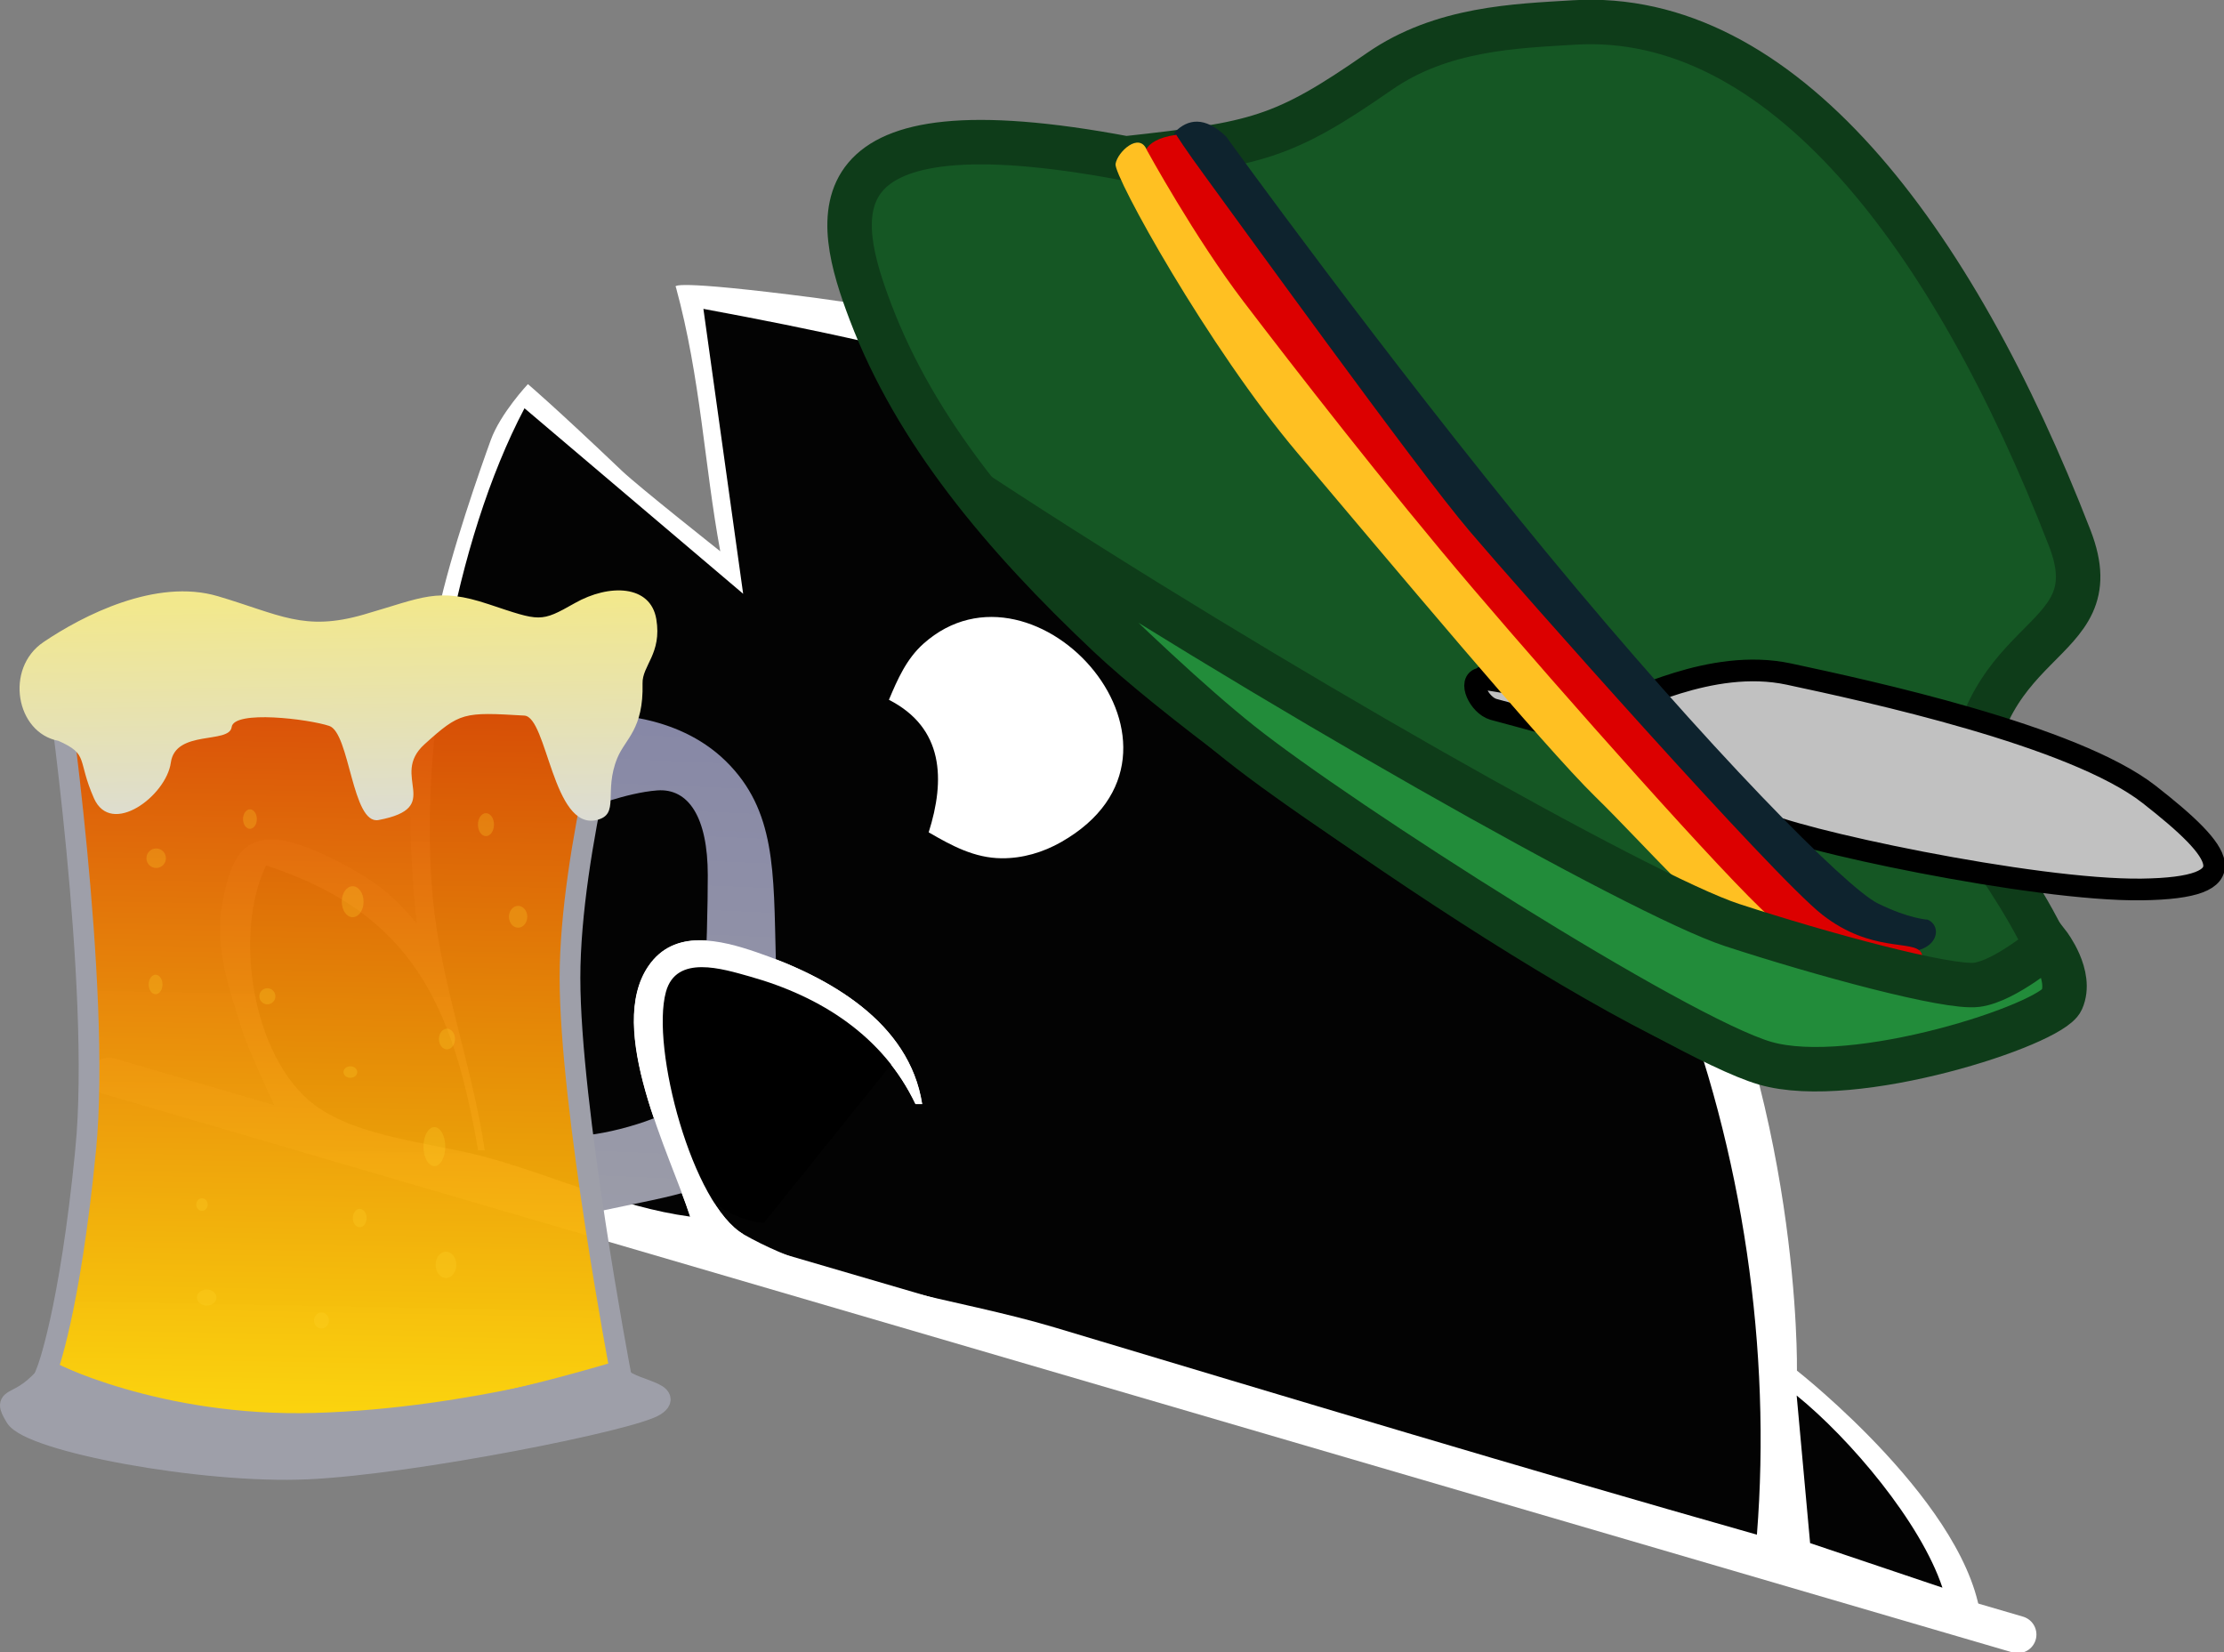 <?xml version="1.0" encoding="UTF-8" standalone="no"?>
<!-- Created with Inkscape (http://www.inkscape.org/) -->

<svg
   version="1.1"
   id="svg1"
   width="107.409"
   height="79.804"
   viewBox="0 0 107.409 79.804"
   sodipodi:docname="spatenfisch.svg"
   inkscape:version="1.3 (0e150ed6c4, 2023-07-21)"
   xml:space="preserve"
   xmlns:inkscape="http://www.inkscape.org/namespaces/inkscape"
   xmlns:sodipodi="http://sodipodi.sourceforge.net/DTD/sodipodi-0.dtd"
   xmlns:xlink="http://www.w3.org/1999/xlink"
   xmlns="http://www.w3.org/2000/svg"
   xmlns:svg="http://www.w3.org/2000/svg"><rect x="0" y="0" width="107.409" height="79.804" fill="#808080" stroke="none"/><defs
     id="defs1"><linearGradient
       id="linearGradient13"
       inkscape:collect="always"><stop
         style="stop-color:#9e9fa9;stop-opacity:1;"
         offset="0"
         id="stop13" /><stop
         style="stop-color:#8081a5;stop-opacity:1;"
         offset="1"
         id="stop14" /></linearGradient><linearGradient
       id="linearGradient11"
       inkscape:collect="always"><stop
         style="stop-color:#f2e88d;stop-opacity:1;"
         offset="0"
         id="stop11" /><stop
         style="stop-color:#dcdcd3;stop-opacity:1;"
         offset="1"
         id="stop12" /></linearGradient><linearGradient
       id="linearGradient9"
       inkscape:collect="always"><stop
         style="stop-color:#d84606;stop-opacity:0.983;"
         offset="0"
         id="stop9" /><stop
         style="stop-color:#ffd609;stop-opacity:0.964;"
         offset="1"
         id="stop10" /></linearGradient><linearGradient
       inkscape:collect="always"
       xlink:href="#linearGradient9"
       id="linearGradient10"
       x1="-102.667"
       y1="24.196"
       x2="-103.342"
       y2="60.558"
       gradientUnits="userSpaceOnUse"
       gradientTransform="translate(112.254,3.449)" /><linearGradient
       inkscape:collect="always"
       xlink:href="#linearGradient11"
       id="linearGradient12"
       x1="-103.253"
       y1="21.502"
       x2="-103.077"
       y2="32.2"
       gradientUnits="userSpaceOnUse"
       gradientTransform="translate(112.254,3.449)" /><linearGradient
       inkscape:collect="always"
       xlink:href="#linearGradient13"
       id="linearGradient14"
       x1="-85.723"
       y1="54.675"
       x2="-84.19"
       y2="19.164"
       gradientUnits="userSpaceOnUse"
       gradientTransform="translate(112.254,3.449)" /></defs><sodipodi:namedview
     id="namedview1"
     pagecolor="#676767"
     bordercolor="#999999"
     borderopacity="1"
     inkscape:showpageshadow="0"
     inkscape:pageopacity="0"
     inkscape:pagecheckerboard="0"
     inkscape:deskcolor="#d1d1d1"
     inkscape:zoom="8.34386"
     inkscape:cx="59.085363"
     inkscape:cy="48.59861"
     inkscape:window-width="1885"
     inkscape:window-height="1190"
     inkscape:window-x="0"
     inkscape:window-y="0"
     inkscape:window-maximized="1"
     inkscape:current-layer="g8"
     showgrid="false" /><g
     inkscape:groupmode="layer"
     inkscape:label="Image"
     id="g1"
     transform="translate(3.251,6.597)"><path
       style="fill:#ffffff;stroke:none;stroke-width:1px;stroke-linecap:butt;stroke-linejoin:miter;stroke-opacity:1"
       d="m 92.442,71.829 c -0.437,-5.6 -8.909,-12.231 -8.909,-12.231 0,0 0.225,-13.119 -5.889,-24.564 C 71.53,23.589 69.178,22.021 64.004,18.258 58.83,14.496 50.521,11.047 45.818,9.792 41.114,8.538 38.606,8.085 34.873,7.628 28.767,6.879 29.392,7.269 29.392,7.269 c 1.207,4.433 1.367,8.558 2.143,12.759 0,0 -3.953,-3.129 -4.743,-3.88 -3.293,-3.136 -4.547,-4.194 -4.547,-4.194 0,0 -1.323,1.406 -1.793,2.699 -0.47,1.293 -1.927,5.417 -2.554,8.357 -0.627,2.94 -1.294,6.075 -1.333,9.054 -0.039,2.979 0.314,5.958 0.314,5.958 0,0 -0.941,-1.254 -2.195,-2.077 -1.254,-0.823 -3.606,-2.077 -4.939,-1.999 -1.333,0.078 -1.889,0.976 -2.281,3.21 -0.392,2.234 0.587,4.666 0.94,5.881 0.353,1.215 2.106,4.826 2.106,4.826 z"
       id="path983"
       sodipodi:nodetypes="ccssssccscssscsssscc" /><path
       style="fill:#030303;stroke:none"
       d="m 30.72,8.32 1.92,13.76 -10.56,-8.96 c -3.393,6.439 -5.116,16.456 -4.426,23.68 0.398,4.16 1.902,8.072 2.506,12.16 H 19.84 C 18.628,41.918 16.635,37.493 9.6,35.2 c -1.575,3.217 -0.705,9.276 2.345,11.57 2.074,1.56 5.662,1.823 8.123,2.477 3.346,0.889 6.553,2.447 10.011,2.913 -0.988,-3.038 -4.113,-9.092 -2.002,-12.125 1.249,-1.795 3.456,-1.248 5.202,-0.65 3.496,1.198 7.381,3.368 8,7.335 h -0.32 c -1.561,-3.281 -4.569,-5.198 -8,-6.161 -1.315,-0.369 -3.558,-1.085 -4.058,0.74 -0.74,2.699 1.274,10.304 3.772,11.724 C 36.902,55.427 43.019,56.112 47.68,57.51 58.968,60.896 70.263,64.303 81.6,67.52 83.001,49.773 76.217,29.183 61.12,18.889 52.135,12.763 41.178,10.262 30.72,8.32 M 41.6,33.6 c 0.803,-2.532 0.739,-5.042 -1.92,-6.4 0.416,-0.991 0.848,-1.977 1.668,-2.709 5.432,-4.85 14.348,5.195 6.652,9.579 C 47.122,34.569 46.134,34.862 45.12,34.853 43.805,34.842 42.706,34.243 41.6,33.6 M 83.52,60.8 84.169,67.927 90.56,70.08 C 89.511,66.918 86.093,62.881 83.52,60.8 Z"
       id="path1"
       sodipodi:nodetypes="cccscccsscssccsssscscccsssccccc" /><path
       style="fill:#ffffff;stroke:#ffffff;stroke-width:1.8;stroke-linecap:round;stroke-linejoin:miter;stroke-dasharray:none;stroke-opacity:1"
       d="M 94.199,72.343 2.013,45.377"
       id="path982" /><g
       id="g8"
       transform="matrix(0.387,0.353,-0.353,0.387,41.267,-18.428)"><path
         style="fill:#155724;stroke:#0e3c19;stroke-width:4.1;stroke-linecap:butt;stroke-linejoin:miter;stroke-dasharray:none;stroke-opacity:1"
         d="m 38.966,14.797 c -25.399,15.678 -16.234,22.095 -7.839,26.339 10.445,5.28 22.753,6.994 36.372,7.212 15.363,0.246 63.247,-6.204 72.027,-12.789 8.78,-6.585 11.06,-15.285 14.83,-19.821 3.607,-4.341 -16.933,-8.153 -16.933,-8.153 -12.194,-13.157 -0.371,-20.499 -10.562,-25.566 -26.805,-13.329 -52.504,-18.056 -65.832,-4.309 -3.686,3.802 -8.643,8.573 -10.199,15.409 -2.407,10.576 -3.85,12.558 -11.865,21.678 z"
         id="path2"
         sodipodi:nodetypes="csssscsssc" /><path
         style="fill:#c1c1c1;stroke:#000000;stroke-width:2;stroke-linecap:butt;stroke-linejoin:miter;stroke-dasharray:none;stroke-opacity:1"
         d="m 95.466,28.16 c 7.671,-5.083 9.642,-5.299 10.673,-6.36 1.031,-1.061 3.613,-9.325 10.034,-13.074 6.421,-3.748 23.205,-13.516 32.01,-14.185 8.804,-0.669 12.636,0.157 5.401,6.938 -7.235,6.781 -27.153,18.439 -30.515,19.158 -3.362,0.719 -6.862,1.328 -10.597,2.287 -3.735,0.959 -12.98,5.951 -14.235,6.563 -1.254,0.612 -3.546,-0.379 -2.771,-1.326 z"
         id="path8"
         sodipodi:nodetypes="ssssssssss" /><path
         style="fill:#0e232e;stroke:none;stroke-width:1px;stroke-linecap:butt;stroke-linejoin:miter;stroke-opacity:1"
         d="m 44.433,7.079 c -2.737,-0.073 -3.705,1.186 -3.77,2.882 -0.069,1.787 34.81,7.761 51.661,9.756 16.851,1.995 39.407,5.145 45.619,2.716 6.48,-2.533 4.828,-6.256 2.938,-5.598 0,0 -1.33,1.108 -4.434,1.995 -3.104,0.887 -21.063,0 -44.344,-3.326 -23.281,-3.326 -47.67,-8.425 -47.67,-8.425 z"
         id="path3"
         sodipodi:nodetypes="cssscssc" /><path
         style="fill:#dc0000;stroke:none;stroke-width:1px;stroke-linecap:butt;stroke-linejoin:miter;stroke-opacity:1"
         d="m 40.932,10.059 c -2.217,2.661 -0.646,3.672 -0.646,3.672 0,0 23.28,5.764 37.47,7.538 14.19,1.774 44.122,5.321 49.887,5.321 5.765,0 12.195,-1.109 13.747,-2.217 1.552,-1.109 2.44,-4.448 1.11,-4.892 -1.331,-0.444 -3.327,3.119 -9.092,3.562 -5.765,0.443 -40.797,-3.326 -47.892,-4.213 -7.095,-0.887 -36.557,-7.043 -39.883,-7.708 -3.326,-0.665 -4.702,-1.062 -4.702,-1.062 z"
         id="path4"
         sodipodi:nodetypes="ccsssssssc" /><path
         style="fill:#ffc022;stroke:none;stroke-width:1px;stroke-linecap:butt;stroke-linejoin:miter;stroke-opacity:1"
         d="m 39.864,12.921 c -1.646,-0.784 -1.881,1.96 -1.254,2.9 0.627,0.941 17.634,6.718 30.383,8.381 12.749,1.663 35.062,4.683 41.602,4.905 6.541,0.222 14.855,1.33 21.063,0.222 6.208,-1.109 9.423,-0.222 10.088,-2.217 0.665,-1.996 0.776,-2.993 -0.111,-2.882 -0.887,0.111 -6.43,2.106 -11.64,2.217 -5.21,0.111 -28.299,-2.358 -40.605,-3.91 -12.305,-1.552 -26.187,-3.967 -33.504,-5.297 -7.317,-1.33 -16.023,-4.318 -16.023,-4.318 z"
         id="path5"
         sodipodi:nodetypes="csssssssssc" /><path
         style="fill:#228c3a;stroke:#0e3c19;stroke-width:4.1;stroke-linecap:butt;stroke-linejoin:miter;stroke-dasharray:none;stroke-opacity:1"
         d="m 49.673,46.89 c 31.356,-5.017 70.224,-13.932 78.22,-17.538 7.996,-3.606 18.657,-9.093 20.381,-11.131 1.725,-2.038 2.352,-7.212 2.352,-7.212 0,0 3.606,0.627 4.39,2.979 0.784,2.352 -8.623,18.97 -16.305,22.733 -7.682,3.763 -43.886,10.022 -55.644,10.805 -11.758,0.784 -33.394,-0.636 -33.394,-0.636 z"
         id="path6"
         sodipodi:nodetypes="csscsssc" /></g><g
       id="g14"
       transform="translate(3.326,-2.439)"><path
         style="fill:url(#linearGradient14);stroke:none;stroke-width:1px;stroke-linecap:butt;stroke-linejoin:miter;stroke-opacity:1"
         d="m 21.992,54.415 c 4.712,-0.998 5.876,-1.025 7.15,-2.799 1.275,-1.774 1.86,-5.356 1.749,-9.513 -0.111,-4.157 0.015,-7.128 -2.424,-9.511 -2.439,-2.384 -5.992,-2.226 -5.992,-2.226 l -0.745,4.536 c 0,0 1.94,-0.776 3.437,-0.887 1.497,-0.111 2.439,1.275 2.439,4.102 0,2.827 -0.217,9.634 -0.772,10.577 -0.554,0.942 -3.658,1.884 -5.321,1.995"
         id="path12"
         sodipodi:nodetypes="csssccsssc" /><path
         style="fill:url(#linearGradient10);stroke:#9e9fa9;stroke-width:1px;stroke-linecap:butt;stroke-linejoin:miter;stroke-opacity:1"
         d="m -2.441,51.386 c 0.776,-7.871 -1.441,-23.059 -1.441,-23.059 0,0 5.21,1.331 12.971,1.22 7.76,-0.111 14.412,-1.441 14.412,-1.441 0,0 -2.55,8.758 -2.55,14.966 0,6.208 2.439,19.068 2.439,19.068 0,0 -7.095,2.217 -14.744,2.439 -7.649,0.222 -12.957,-2.542 -12.957,-2.542 0,0 1.095,-2.779 1.871,-10.65 z"
         id="path9"
         sodipodi:nodetypes="scscscscs" /><path
         style="fill:#9e9fa9;fill-opacity:1;stroke:#9e9fa9;stroke-width:1px;stroke-linecap:butt;stroke-linejoin:miter;stroke-opacity:1"
         d="m -4.181,62.083 c -1.489,1.881 -2.352,1.019 -1.646,2.195 0.705,1.176 9.015,2.744 14.11,2.508 5.095,-0.235 15.678,-2.352 16.775,-3.057 1.098,-0.706 -1.725,-0.784 -1.803,-1.646 -9.39,2.768 -18.668,4.27 -27.436,0 z"
         id="path10"
         sodipodi:nodetypes="cssscc" /><path
         style="fill:url(#linearGradient12);stroke:none;stroke-width:1px;stroke-linecap:butt;stroke-linejoin:miter;stroke-opacity:1"
         d="m -3.758,31.62 c -2.051,-0.388 -2.605,-3.492 -0.721,-4.767 1.885,-1.275 5.432,-3.104 8.425,-2.217 2.993,0.887 4.157,1.718 7.04,0.887 2.882,-0.831 3.548,-1.33 6.042,-0.499 2.494,0.831 2.494,0.887 4.157,-0.055 1.663,-0.942 3.658,-0.887 3.935,0.776 0.277,1.663 -0.687,2.237 -0.665,3.104 0.055,2.217 -0.831,2.661 -1.219,3.603 -0.676,1.641 0.146,2.722 -0.998,2.993 -2.121,0.503 -2.382,-4.978 -3.492,-5.044 -2.946,-0.174 -3.104,-0.166 -4.822,1.386 -1.718,1.552 0.998,3.049 -2.217,3.658 -1.285,0.244 -1.386,-4.213 -2.384,-4.545 -0.998,-0.333 -4.601,-0.776 -4.712,0.055 -0.111,0.831 -2.716,0.111 -2.938,1.718 -0.222,1.607 -2.882,3.603 -3.714,1.718 -0.831,-1.885 -0.222,-2.106 -1.718,-2.772 z"
         id="path11"
         sodipodi:nodetypes="ssssssssssssssssss" /></g><path
       style="fill:#000000;stroke:none;stroke-width:1px;stroke-linecap:butt;stroke-linejoin:miter;stroke-opacity:1"
       d="m 33.638,52.462 c -2.827,-0.222 -5.155,-3.603 -5.377,-5.876 -0.222,-2.273 -0.832,-5.654 -0.055,-6.097 0.776,-0.443 4.49,-1.275 6.208,-0.388 1.718,0.887 5.155,3.547 5.598,4.434"
       id="path14" /><path
       d="m 30.089,52.166 c -0.988,-3.038 -4.113,-9.092 -2.002,-12.125 1.249,-1.795 3.456,-1.248 5.202,-0.65 3.496,1.198 7.381,3.368 8,7.335 h -0.32 c -1.561,-3.281 -4.569,-5.198 -8,-6.161 -1.315,-0.369 -3.558,-1.085 -4.058,0.74 -0.74,2.699 1.274,10.304 3.772,11.724"
       style="fill:#ffffff;stroke:none"
       id="path1-0" /><g
       id="g29"
       style="fill:#ffd52c;fill-opacity:0.255"><ellipse
         style="fill:#ffd52c;fill-opacity:0.255;stroke:none;stroke-width:2;stroke-dasharray:none;stroke-opacity:1"
         id="path15"
         cx="6.503"
         cy="51.578"
         rx="0.277"
         ry="0.305" /><ellipse
         style="fill:#ffd52c;fill-opacity:0.255;stroke:none;stroke-width:2;stroke-dasharray:none;stroke-opacity:1"
         id="path16"
         cx="9.662"
         cy="41.518"
         rx="0.388"
         ry="0.388" /><ellipse
         style="fill:#ffd52c;fill-opacity:0.255;stroke:none;stroke-width:2;stroke-dasharray:none;stroke-opacity:1"
         id="path17"
         cx="17.727"
         cy="48.779"
         rx="0.527"
         ry="0.942" /><ellipse
         style="fill:#ffd52c;fill-opacity:0.255;stroke:none;stroke-width:2;stroke-dasharray:none;stroke-opacity:1"
         id="path18"
         cx="13.781"
         cy="36.951"
         rx="0.527"
         ry="0.748" /><ellipse
         style="fill:#ffd52c;fill-opacity:0.255;stroke:none;stroke-width:2;stroke-dasharray:none;stroke-opacity:1"
         id="path19"
         cx="8.82"
         cy="32.96"
         rx="0.333"
         ry="0.471" /><ellipse
         style="fill:#ffd52c;fill-opacity:0.255;stroke:none;stroke-width:2;stroke-dasharray:none;stroke-opacity:1"
         id="path20"
         cx="4.263"
         cy="40.948"
         rx="0.333"
         ry="0.471" /><circle
         style="fill:#ffd52c;fill-opacity:0.255;stroke:none;stroke-width:2;stroke-dasharray:none;stroke-opacity:1"
         id="path21"
         cx="4.291"
         cy="34.851"
         r="0.471" /><ellipse
         style="fill:#ffd52c;fill-opacity:0.255;stroke:none;stroke-width:2;stroke-dasharray:none;stroke-opacity:1"
         id="path22"
         cx="13.671"
         cy="45.178"
         rx="0.333"
         ry="0.277" /><ellipse
         style="fill:#ffd52c;fill-opacity:0.255;stroke:none;stroke-width:2;stroke-dasharray:none;stroke-opacity:1"
         id="path23"
         cx="14.122"
         cy="52.229"
         rx="0.333"
         ry="0.443" /><ellipse
         style="fill:#ffd52c;fill-opacity:0.255;stroke:none;stroke-width:2;stroke-dasharray:none;stroke-opacity:1"
         id="path24"
         cx="18.335"
         cy="43.582"
         rx="0.388"
         ry="0.499" /><ellipse
         style="fill:#ffd52c;fill-opacity:0.255;stroke:none;stroke-width:2;stroke-dasharray:none;stroke-opacity:1"
         id="path25"
         cx="21.771"
         cy="37.679"
         rx="0.443"
         ry="0.527" /><ellipse
         style="fill:#ffd52c;fill-opacity:0.255;stroke:none;stroke-width:2;stroke-dasharray:none;stroke-opacity:1"
         id="path26"
         cx="20.219"
         cy="33.229"
         rx="0.388"
         ry="0.554" /><ellipse
         style="fill:#ffd52c;fill-opacity:0.255;stroke:none;stroke-width:2;stroke-dasharray:none;stroke-opacity:1"
         id="path27"
         cx="18.287"
         cy="54.488"
         rx="0.499"
         ry="0.637" /><ellipse
         style="fill:#ffd52c;fill-opacity:0.255;stroke:none;stroke-width:2;stroke-dasharray:none;stroke-opacity:1"
         id="path28"
         cx="12.273"
         cy="57.176"
         rx="0.36"
         ry="0.388" /><ellipse
         style="fill:#ffd52c;fill-opacity:0.255;stroke:none;stroke-width:2;stroke-dasharray:none;stroke-opacity:1"
         id="path29"
         cx="6.73"
         cy="56.067"
         rx="0.471"
         ry="0.388" /></g></g></svg>
